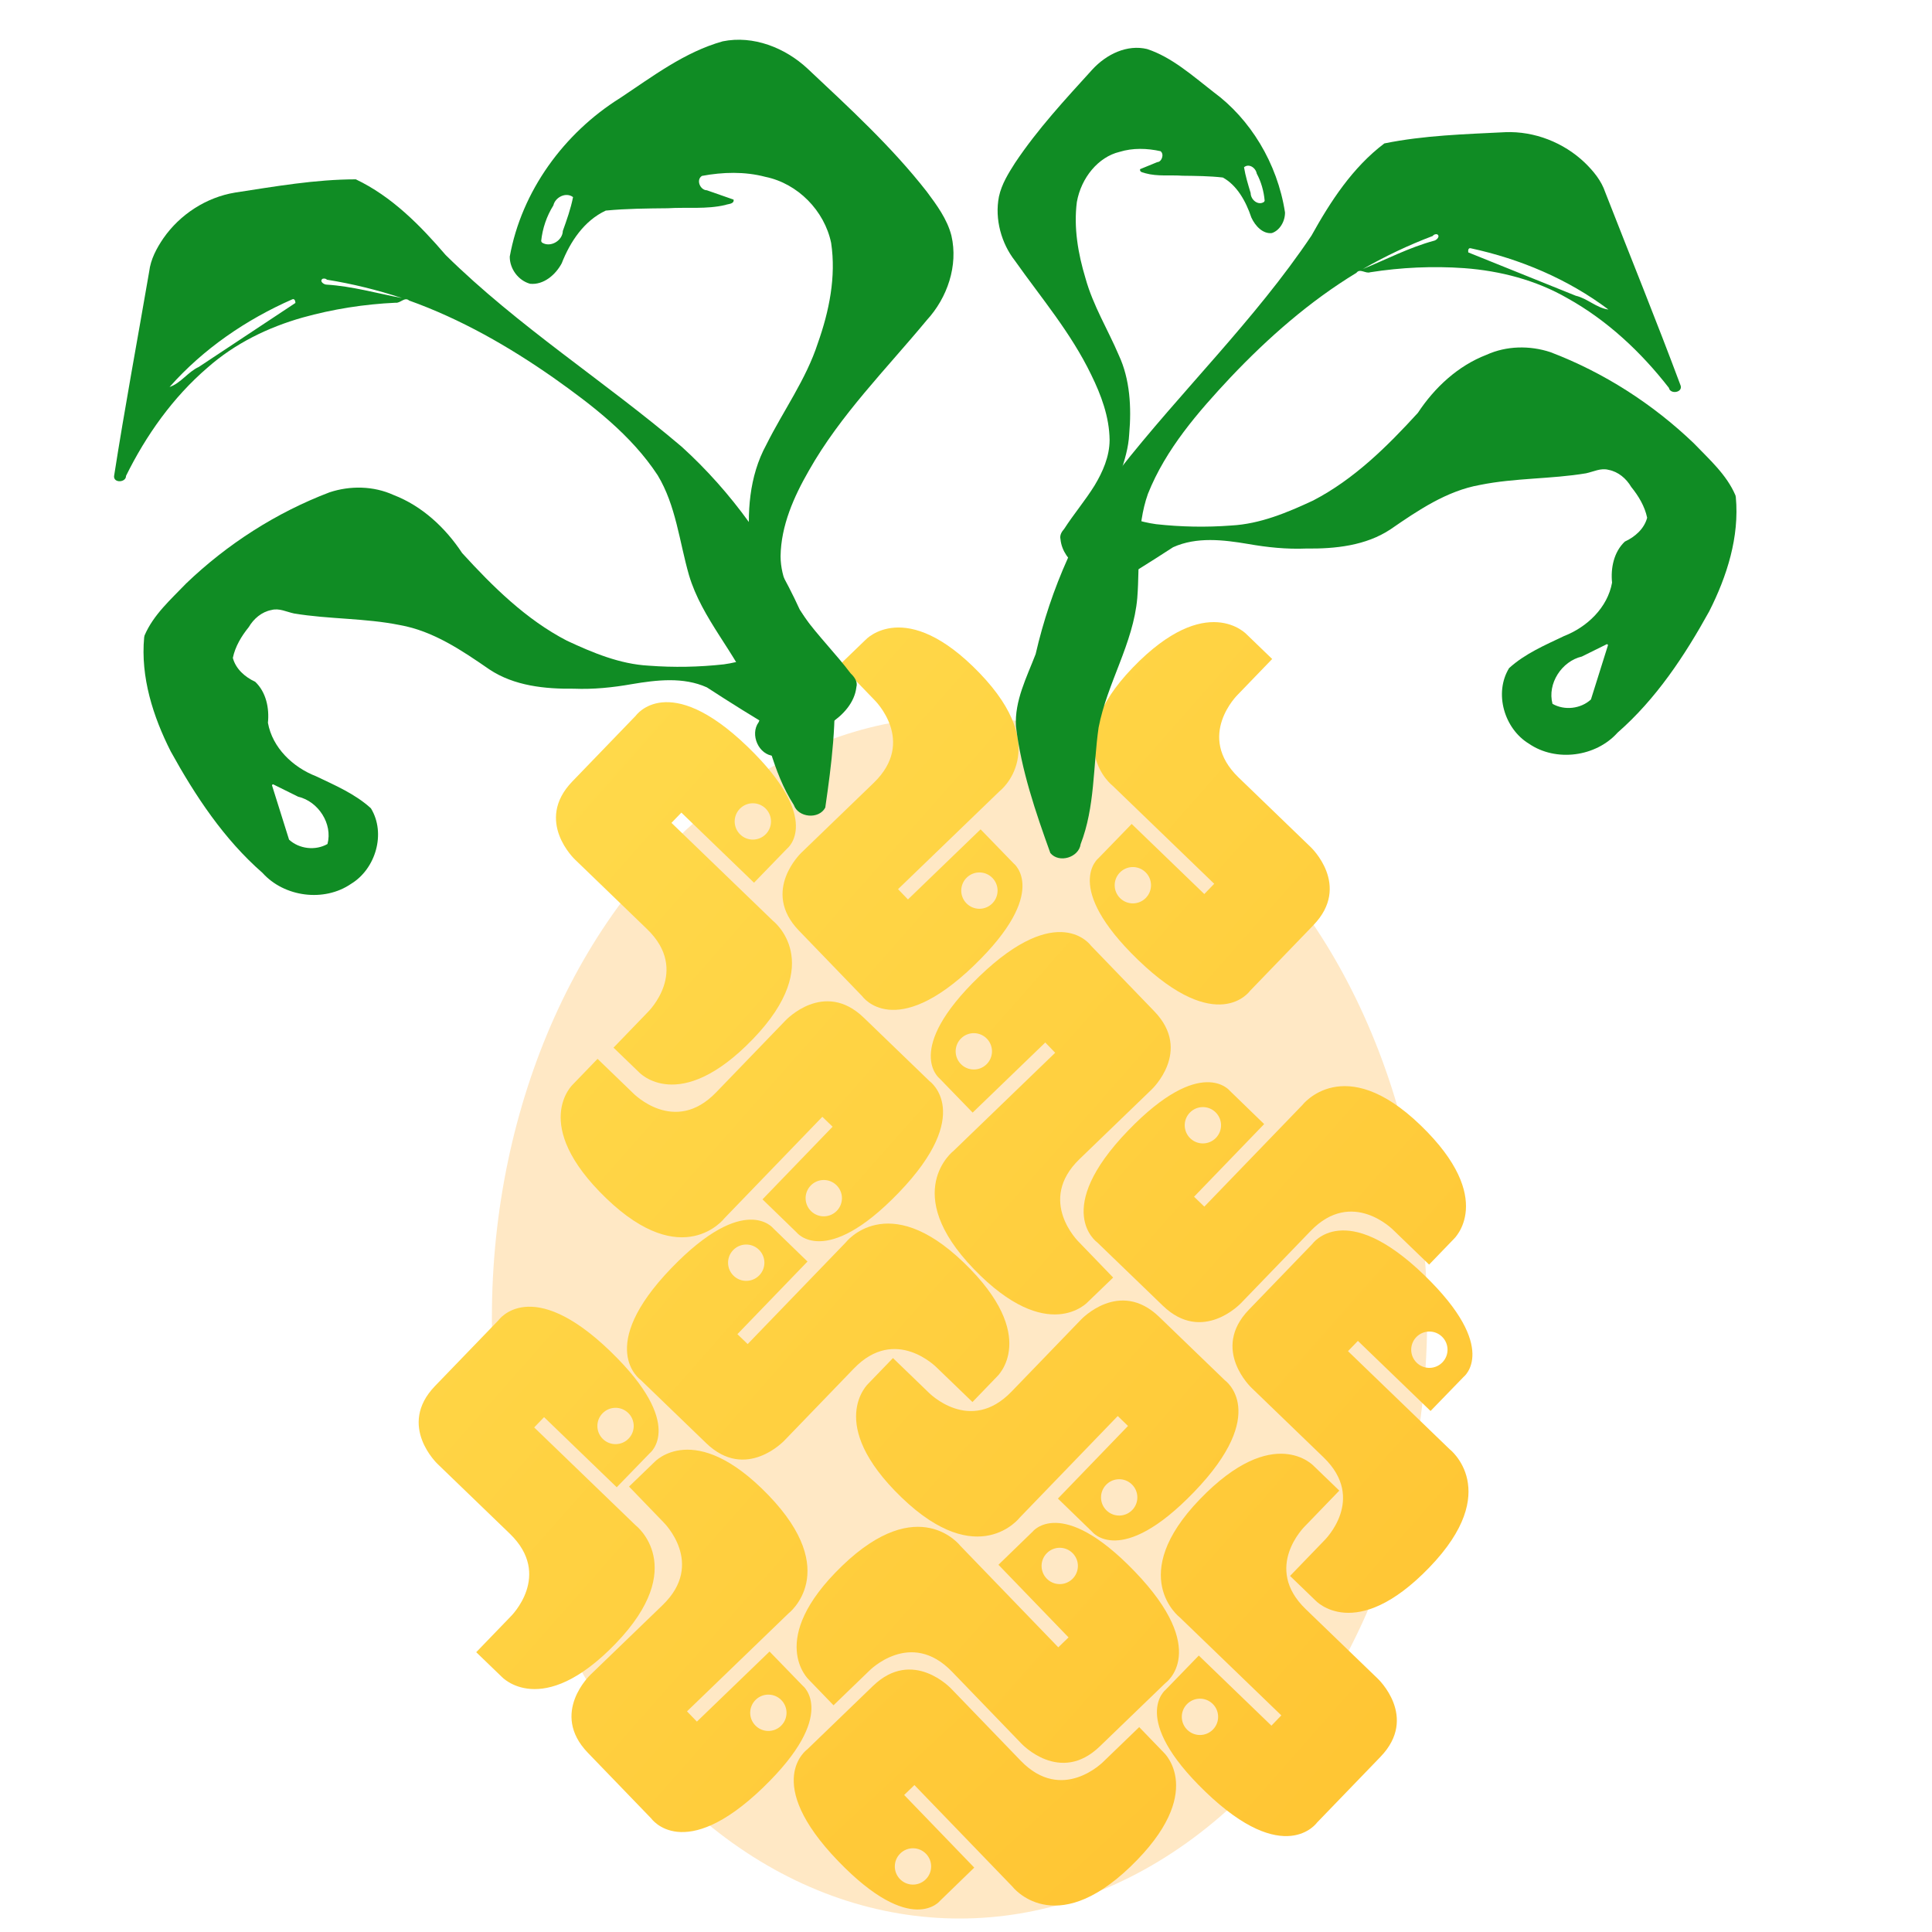 <?xml version="1.0" encoding="UTF-8" standalone="no"?>
<!-- Created with Inkscape (http://www.inkscape.org/) -->

<svg
   xmlns:dc="http://purl.org/dc/elements/1.1/"
   xmlns:cc="http://creativecommons.org/ns#"
   xmlns:rdf="http://www.w3.org/1999/02/22-rdf-syntax-ns#"
   xmlns:svg="http://www.w3.org/2000/svg"
   xmlns="http://www.w3.org/2000/svg"
   xmlns:xlink="http://www.w3.org/1999/xlink"
   xmlns:sodipodi="http://sodipodi.sourceforge.net/DTD/sodipodi-0.dtd"
   xmlns:inkscape="http://www.inkscape.org/namespaces/inkscape"
   width="512"
   height="512"
   id="svg2169"
   sodipodi:version="0.32"
   inkscape:version="0.92.3 (2405546, 2018-03-11)"
   version="1.0"
   sodipodi:docname="pyneapple.svg"
   inkscape:output_extension="org.inkscape.output.svg.inkscape"
   inkscape:export-filename="/home/joel/Git/pyneapple/extras/pyneapple.svg.png"
   inkscape:export-xdpi="96"
   inkscape:export-ydpi="96">
  <defs
     id="defs2171">
    <linearGradient
       id="linearGradient11301-7"
       inkscape:collect="always">
      <stop
         id="stop11303"
         offset="0"
         style="stop-color:#ffe052;stop-opacity:1" />
      <stop
         id="stop11305"
         offset="1"
         style="stop-color:#ffc331;stop-opacity:1" />
    </linearGradient>
    <linearGradient
       gradientUnits="userSpaceOnUse"
       y2="517.387"
       x2="465.635"
       y1="160.492"
       x1="136.994"
       id="linearGradient11307"
       xlink:href="#linearGradient11301-7"
       inkscape:collect="always"
       gradientTransform="rotate(-46.019,-267.577,565.092)" />
    <linearGradient
       gradientUnits="userSpaceOnUse"
       y2="487.567"
       x2="507.292"
       y1="160.492"
       x1="136.994"
       id="linearGradient9521"
       xlink:href="#linearGradient11301-7"
       inkscape:collect="always"
       gradientTransform="rotate(-46.019,-267.577,565.092)" />
    <linearGradient
       gradientUnits="userSpaceOnUse"
       y2="487.567"
       x2="507.292"
       y1="160.492"
       x1="136.994"
       id="linearGradient9521-3"
       xlink:href="#linearGradient11301-7"
       inkscape:collect="always"
       gradientTransform="translate(-44.937,-67.469)" />
    <linearGradient
       inkscape:collect="always"
       xlink:href="#linearGradient11301-7"
       id="linearGradient4671"
       gradientUnits="userSpaceOnUse"
       gradientTransform="translate(-44.937,-67.469)"
       x1="136.994"
       y1="160.492"
       x2="507.292"
       y2="487.567" />
    <linearGradient
       inkscape:collect="always"
       xlink:href="#linearGradient11301-7"
       id="linearGradient4687"
       gradientUnits="userSpaceOnUse"
       gradientTransform="translate(-44.938,-67.469)"
       x1="136.994"
       y1="160.492"
       x2="507.292"
       y2="487.567" />
    <linearGradient
       inkscape:collect="always"
       xlink:href="#linearGradient11301-7"
       id="linearGradient4691"
       gradientUnits="userSpaceOnUse"
       gradientTransform="translate(-44.937,-67.469)"
       x1="136.994"
       y1="160.492"
       x2="507.292"
       y2="487.567" />
    <linearGradient
       gradientUnits="userSpaceOnUse"
       y2="487.567"
       x2="507.292"
       y1="160.492"
       x1="136.994"
       id="linearGradient9521-35"
       xlink:href="#linearGradient11301-7"
       inkscape:collect="always"
       gradientTransform="translate(-44.938,-67.469)" />
    <linearGradient
       inkscape:collect="always"
       xlink:href="#linearGradient11301-7"
       id="linearGradient4751"
       gradientUnits="userSpaceOnUse"
       gradientTransform="translate(-44.938,-67.469)"
       x1="136.994"
       y1="160.492"
       x2="507.292"
       y2="487.567" />
    <linearGradient
       inkscape:collect="always"
       xlink:href="#linearGradient11301-7"
       id="linearGradient4755"
       gradientUnits="userSpaceOnUse"
       gradientTransform="translate(-44.938,-67.469)"
       x1="136.994"
       y1="160.492"
       x2="507.292"
       y2="487.567" />
    <linearGradient
       inkscape:collect="always"
       xlink:href="#linearGradient11301-7"
       id="linearGradient4767"
       gradientUnits="userSpaceOnUse"
       gradientTransform="translate(-44.938,-67.469)"
       x1="136.994"
       y1="160.492"
       x2="507.292"
       y2="487.567" />
    <linearGradient
       inkscape:collect="always"
       xlink:href="#linearGradient11301-7"
       id="linearGradient4779"
       gradientUnits="userSpaceOnUse"
       gradientTransform="translate(-44.938,-67.469)"
       x1="136.994"
       y1="160.492"
       x2="507.292"
       y2="487.567" />
    <linearGradient
       inkscape:collect="always"
       xlink:href="#linearGradient11301-7"
       id="linearGradient4783"
       gradientUnits="userSpaceOnUse"
       gradientTransform="translate(-44.938,-67.469)"
       x1="136.994"
       y1="160.492"
       x2="507.292"
       y2="487.567" />
    <linearGradient
       inkscape:collect="always"
       xlink:href="#linearGradient11301-7"
       id="linearGradient4787"
       gradientUnits="userSpaceOnUse"
       gradientTransform="translate(-44.937,-67.469)"
       x1="136.994"
       y1="160.492"
       x2="507.292"
       y2="487.567" />
    <linearGradient
       inkscape:collect="always"
       xlink:href="#linearGradient11301-7"
       id="linearGradient909"
       gradientUnits="userSpaceOnUse"
       gradientTransform="translate(-44.937,-67.469)"
       x1="136.994"
       y1="160.492"
       x2="507.292"
       y2="487.567" />
    <linearGradient
       inkscape:collect="always"
       xlink:href="#linearGradient11301-7"
       id="linearGradient913"
       gradientUnits="userSpaceOnUse"
       gradientTransform="translate(-44.938,-67.469)"
       x1="55.549"
       y1="77.07"
       x2="110.149"
       y2="131.853" />
  </defs>
  <sodipodi:namedview
     id="base"
     pagecolor="#ffffff"
     bordercolor="#666666"
     borderopacity="1.0"
     inkscape:pageopacity="0.0"
     inkscape:pageshadow="2"
     inkscape:zoom="1.4"
     inkscape:cx="-76.265204"
     inkscape:cy="207.5052"
     inkscape:document-units="px"
     inkscape:current-layer="layer2"
     width="131.102px"
     height="184.252px"
     inkscape:window-width="1920"
     inkscape:window-height="1027"
     inkscape:window-x="0"
     inkscape:window-y="25"
     showgrid="false"
     inkscape:snap-global="false"
     inkscape:window-maximized="1" />
  <g
     inkscape:groupmode="layer"
     id="layer2"
     inkscape:label="Calque 2">
    <ellipse
       style="color:#000000;display:inline;overflow:visible;visibility:visible;opacity:1;fill:#ffa109;fill-opacity:0.235;fill-rule:nonzero;stroke:none;stroke-width:31.89;stroke-linecap:butt;stroke-linejoin:bevel;stroke-miterlimit:4;stroke-dasharray:none;stroke-dashoffset:0;stroke-opacity:1;marker:none;enable-background:accumulate"
       id="path856"
       cx="254.286"
       cy="349.143"
       rx="123.929"
       ry="159.286" />
    <path
       style="color:#000000;display:inline;overflow:visible;visibility:visible;opacity:1;fill:url(#linearGradient9521-3);fill-opacity:1;fill-rule:nonzero;stroke:none;stroke-width:1;stroke-linecap:butt;stroke-linejoin:miter;stroke-miterlimit:4;stroke-dasharray:none;stroke-dashoffset:0;stroke-opacity:1;marker:none;marker-start:none;marker-mid:none;marker-end:none"
       d="M 319.394,474.779 C 299.223,455.313 308.924,447.781 308.924,447.781 l 8.768,-9.04 19.249,18.576 2.626,-2.721 -26.894,-25.954 c 0,0 -14.32,-10.992 5.321,-31.345 19.641,-20.353 30.21,-8.759 30.21,-8.759 l 6.724,6.488 -9.114,9.444 c 0,0 -11.234,10.916 0.214,21.964 11.448,11.048 19.091,18.424 19.091,18.424 0,0 10.893,10.178 0.722,20.718 -10.171,10.54 -16.818,17.427 -16.818,17.427 0,0 -8.549,12.118 -29.629,-8.225 z m -4.733,-16.337 c 1.915,1.848 4.957,1.794 6.805,-0.121 1.848,-1.915 1.794,-4.957 -0.121,-6.805 -1.915,-1.848 -4.957,-1.794 -6.805,0.121 -1.848,1.915 -1.794,4.957 0.121,6.805 z"
       id="path8615-5"
       inkscape:connector-curvature="0" />
    <path
       inkscape:connector-curvature="0"
       id="path4669"
       d="m 202.234,473.707 c 20.171,-19.466 10.47,-26.997 10.47,-26.997 l -8.768,-9.04 -19.249,18.576 -2.626,-2.721 26.894,-25.954 c 0,0 14.32,-10.992 -5.321,-31.345 -19.641,-20.353 -30.21,-8.759 -30.21,-8.759 l -6.724,6.488 9.114,9.444 c 0,0 11.234,10.916 -0.214,21.964 -11.448,11.048 -19.091,18.424 -19.091,18.424 0,0 -10.893,10.178 -0.722,20.718 10.171,10.54 16.818,17.427 16.818,17.427 0,0 8.549,12.118 29.629,-8.225 z m 4.733,-16.337 c -1.915,1.848 -4.957,1.794 -6.805,-0.121 -1.848,-1.915 -1.794,-4.957 0.121,-6.805 1.915,-1.848 4.957,-1.794 6.805,0.121 1.848,1.915 1.794,4.957 -0.121,6.805 z"
       style="color:#000000;display:inline;overflow:visible;visibility:visible;opacity:1;fill:url(#linearGradient4671);fill-opacity:1;fill-rule:nonzero;stroke:none;stroke-width:1;stroke-linecap:butt;stroke-linejoin:miter;stroke-miterlimit:4;stroke-dasharray:none;stroke-dashoffset:0;stroke-opacity:1;marker:none;marker-start:none;marker-mid:none;marker-end:none" />
    <path
       inkscape:connector-curvature="0"
       id="path4689"
       d="m 377.406,337.889 c 20.171,19.466 10.47,26.997 10.47,26.997 l -8.768,9.04 -19.249,-18.576 -2.626,2.721 26.894,25.954 c 0,0 14.32,10.992 -5.321,31.345 -19.641,20.353 -30.21,8.759 -30.21,8.759 l -6.724,-6.488 9.114,-9.444 c 0,0 11.234,-10.916 -0.214,-21.964 -11.448,-11.048 -19.091,-18.424 -19.091,-18.424 0,0 -10.893,-10.178 -0.722,-20.718 10.171,-10.54 16.818,-17.427 16.818,-17.427 0,0 8.549,-12.118 29.629,8.225 z m 4.733,16.337 c -1.915,-1.848 -4.957,-1.794 -6.805,0.121 -1.848,1.915 -1.794,4.957 0.121,6.805 1.915,1.848 4.957,1.794 6.805,-0.121 1.848,-1.915 1.794,-4.957 -0.121,-6.805 z"
       style="color:#000000;display:inline;overflow:visible;visibility:visible;opacity:1;fill:url(#linearGradient4691);fill-opacity:1;fill-rule:nonzero;stroke:none;stroke-width:1;stroke-linecap:butt;stroke-linejoin:miter;stroke-miterlimit:4;stroke-dasharray:none;stroke-dashoffset:0;stroke-opacity:1;marker:none;marker-start:none;marker-mid:none;marker-end:none" />
    <path
       style="color:#000000;display:inline;overflow:visible;visibility:visible;opacity:1;fill:url(#linearGradient9521-35);fill-opacity:1;fill-rule:nonzero;stroke:none;stroke-width:1;stroke-linecap:butt;stroke-linejoin:miter;stroke-miterlimit:4;stroke-dasharray:none;stroke-dashoffset:0;stroke-opacity:1;marker:none;marker-start:none;marker-mid:none;marker-end:none"
       d="m 316.396,395.435 c -19.466,20.171 -26.997,10.47 -26.997,10.47 l -9.04,-8.768 18.576,-19.249 -2.721,-2.626 -25.954,26.894 c 0,0 -10.992,14.32 -31.345,-5.321 -20.353,-19.641 -8.759,-30.21 -8.759,-30.21 l 6.488,-6.724 9.444,9.114 c 0,0 10.916,11.234 21.964,-0.214 11.048,-11.448 18.424,-19.091 18.424,-19.091 0,0 10.178,-10.893 20.717,-0.722 10.54,10.171 17.427,16.818 17.427,16.818 0,0 12.118,8.549 -8.225,29.629 z m -16.337,4.733 c 1.848,-1.915 1.794,-4.957 -0.121,-6.805 -1.915,-1.848 -4.957,-1.794 -6.805,0.121 -1.848,1.915 -1.794,4.957 0.121,6.805 1.915,1.848 4.957,1.794 6.805,-0.121 z"
       id="path8615-9"
       inkscape:connector-curvature="0" />
    <path
       inkscape:connector-curvature="0"
       id="path4749"
       d="m 298.978,299.597 c 19.466,-20.171 26.997,-10.47 26.997,-10.47 l 9.04,8.768 -18.576,19.249 2.721,2.626 25.954,-26.894 c 0,0 10.992,-14.32 31.345,5.321 20.353,19.641 8.759,30.21 8.759,30.21 l -6.488,6.724 -9.444,-9.114 c 0,0 -10.916,-11.234 -21.964,0.214 -11.048,11.448 -18.424,19.091 -18.424,19.091 0,0 -10.178,10.893 -20.717,0.722 -10.54,-10.171 -17.427,-16.818 -17.427,-16.818 0,0 -12.118,-8.549 8.225,-29.629 z m 16.337,-4.733 c -1.848,1.915 -1.794,4.957 0.121,6.805 1.915,1.848 4.957,1.794 6.805,-0.121 1.848,-1.915 1.794,-4.957 -0.121,-6.805 -1.915,-1.848 -4.957,-1.794 -6.805,0.121 z"
       style="color:#000000;display:inline;overflow:visible;visibility:visible;opacity:1;fill:url(#linearGradient4751);fill-opacity:1;fill-rule:nonzero;stroke:none;stroke-width:1;stroke-linecap:butt;stroke-linejoin:miter;stroke-miterlimit:4;stroke-dasharray:none;stroke-dashoffset:0;stroke-opacity:1;marker:none;marker-start:none;marker-mid:none;marker-end:none" />
    <path
       style="color:#000000;display:inline;overflow:visible;visibility:visible;opacity:1;fill:url(#linearGradient4755);fill-opacity:1;fill-rule:nonzero;stroke:none;stroke-width:1;stroke-linecap:butt;stroke-linejoin:miter;stroke-miterlimit:4;stroke-dasharray:none;stroke-dashoffset:0;stroke-opacity:1;marker:none;marker-start:none;marker-mid:none;marker-end:none"
       d="m 259.465,258.813 c -20.171,19.466 -10.47,26.997 -10.47,26.997 l 8.768,9.04 19.249,-18.576 2.626,2.721 -26.894,25.954 c 0,0 -14.32,10.992 5.321,31.345 19.641,20.353 30.21,8.759 30.21,8.759 l 6.724,-6.488 -9.114,-9.444 c 0,0 -11.234,-10.916 0.214,-21.964 11.448,-11.048 19.091,-18.424 19.091,-18.424 0,0 10.893,-10.178 0.722,-20.718 -10.171,-10.54 -16.818,-17.427 -16.818,-17.427 0,0 -8.549,-12.118 -29.629,8.225 z m -4.733,16.337 c 1.915,-1.848 4.957,-1.794 6.805,0.121 1.848,1.915 1.794,4.957 -0.121,6.805 -1.915,1.848 -4.957,1.794 -6.805,-0.121 -1.848,-1.915 -1.794,-4.957 0.121,-6.805 z"
       id="path4753"
       inkscape:connector-curvature="0" />
    <path
       inkscape:connector-curvature="0"
       id="path4765"
       d="m 177.959,336.021 c 19.466,-20.171 26.997,-10.47 26.997,-10.47 l 9.04,8.768 -18.576,19.249 2.721,2.626 25.954,-26.894 c 0,0 10.992,-14.32 31.345,5.321 20.353,19.641 8.759,30.21 8.759,30.21 l -6.488,6.724 -9.444,-9.114 c 0,0 -10.916,-11.234 -21.964,0.214 -11.048,11.448 -18.424,19.091 -18.424,19.091 0,0 -10.178,10.893 -20.717,0.722 -10.54,-10.171 -17.427,-16.818 -17.427,-16.818 0,0 -12.118,-8.549 8.225,-29.629 z m 16.337,-4.733 c -1.848,1.915 -1.794,4.957 0.121,6.805 1.915,1.848 4.957,1.794 6.805,-0.121 1.848,-1.915 1.794,-4.957 -0.121,-6.805 -1.915,-1.848 -4.957,-1.794 -6.805,0.121 z"
       style="color:#000000;display:inline;overflow:visible;visibility:visible;opacity:1;fill:url(#linearGradient4767);fill-opacity:1;fill-rule:nonzero;stroke:none;stroke-width:1;stroke-linecap:butt;stroke-linejoin:miter;stroke-miterlimit:4;stroke-dasharray:none;stroke-dashoffset:0;stroke-opacity:1;marker:none;marker-start:none;marker-mid:none;marker-end:none" />
    <path
       inkscape:connector-curvature="0"
       id="path4777"
       d="m 238.109,316.138 c -19.466,20.171 -26.997,10.47 -26.997,10.47 l -9.04,-8.768 18.576,-19.249 -2.721,-2.626 -25.954,26.894 c 0,0 -10.992,14.32 -31.345,-5.321 -20.353,-19.641 -8.759,-30.21 -8.759,-30.21 l 6.488,-6.724 9.444,9.114 c 0,0 10.916,11.234 21.964,-0.214 11.048,-11.448 18.424,-19.091 18.424,-19.091 0,0 10.178,-10.893 20.717,-0.722 10.54,10.171 17.427,16.818 17.427,16.818 0,0 12.118,8.549 -8.225,29.629 z m -16.337,4.733 c 1.848,-1.915 1.794,-4.957 -0.121,-6.805 -1.915,-1.848 -4.957,-1.794 -6.805,0.121 -1.848,1.915 -1.794,4.957 0.121,6.805 1.915,1.848 4.957,1.794 6.805,-0.121 z"
       style="color:#000000;display:inline;overflow:visible;visibility:visible;opacity:1;fill:url(#linearGradient4779);fill-opacity:1;fill-rule:nonzero;stroke:none;stroke-width:1;stroke-linecap:butt;stroke-linejoin:miter;stroke-miterlimit:4;stroke-dasharray:none;stroke-dashoffset:0;stroke-opacity:1;marker:none;marker-start:none;marker-mid:none;marker-end:none" />
    <path
       inkscape:connector-curvature="0"
       id="path4781"
       d="m 258.164,255.821 c 20.171,-19.466 10.47,-26.997 10.47,-26.997 l -8.768,-9.04 -19.249,18.576 -2.626,-2.721 26.894,-25.954 c 0,0 14.32,-10.992 -5.321,-31.345 -19.641,-20.353 -30.21,-8.759 -30.21,-8.759 l -6.724,6.488 9.114,9.444 c 0,0 11.234,10.916 -0.214,21.964 -11.448,11.048 -19.091,18.424 -19.091,18.424 0,0 -10.893,10.178 -0.722,20.718 10.171,10.54 16.818,17.427 16.818,17.427 0,0 8.549,12.118 29.629,-8.225 z m 4.733,-16.337 c -1.915,1.848 -4.957,1.794 -6.805,-0.121 -1.848,-1.915 -1.794,-4.957 0.121,-6.805 1.915,-1.848 4.957,-1.794 6.805,0.121 1.848,1.915 1.794,4.957 -0.121,6.805 z"
       style="color:#000000;display:inline;overflow:visible;visibility:visible;opacity:1;fill:url(#linearGradient4783);fill-opacity:1;fill-rule:nonzero;stroke:none;stroke-width:1;stroke-linecap:butt;stroke-linejoin:miter;stroke-miterlimit:4;stroke-dasharray:none;stroke-dashoffset:0;stroke-opacity:1;marker:none;marker-start:none;marker-mid:none;marker-end:none" />
    <path
       style="color:#000000;display:inline;overflow:visible;visibility:visible;opacity:1;fill:url(#linearGradient4787);fill-opacity:1;fill-rule:nonzero;stroke:none;stroke-width:1;stroke-linecap:butt;stroke-linejoin:miter;stroke-miterlimit:4;stroke-dasharray:none;stroke-dashoffset:0;stroke-opacity:1;marker:none;marker-start:none;marker-mid:none;marker-end:none"
       d="M 301.608,254.393 C 281.437,234.927 291.138,227.395 291.138,227.395 l 8.768,-9.04 19.249,18.576 2.626,-2.721 -26.894,-25.954 c 0,0 -14.32,-10.992 5.321,-31.345 19.641,-20.353 30.21,-8.759 30.21,-8.759 l 6.724,6.488 -9.114,9.444 c 0,0 -11.234,10.916 0.214,21.964 11.448,11.048 19.091,18.424 19.091,18.424 0,0 10.893,10.178 0.722,20.718 -10.171,10.54 -16.818,17.427 -16.818,17.427 0,0 -8.549,12.118 -29.629,-8.225 z m -4.733,-16.337 c 1.915,1.848 4.957,1.794 6.805,-0.121 1.848,-1.915 1.794,-4.957 -0.121,-6.805 -1.915,-1.848 -4.957,-1.794 -6.805,0.121 -1.848,1.915 -1.794,4.957 0.121,6.805 z"
       id="path4785"
       inkscape:connector-curvature="0" />
    <path
       inkscape:connector-curvature="0"
       id="path4683"
       d="m 161.736,358.099 c 20.171,19.466 10.47,26.997 10.47,26.997 l -8.768,9.04 -19.249,-18.576 -2.626,2.721 26.894,25.954 c 0,0 14.32,10.992 -5.321,31.345 -19.641,20.353 -30.21,8.759 -30.21,8.759 l -6.724,-6.488 9.114,-9.444 c 0,0 11.234,-10.916 -0.214,-21.964 -11.448,-11.048 -19.091,-18.424 -19.091,-18.424 0,0 -10.893,-10.178 -0.722,-20.718 10.171,-10.54 16.818,-17.427 16.818,-17.427 0,0 8.549,-12.118 29.629,8.225 z m 4.733,16.337 c -1.915,-1.848 -4.957,-1.794 -6.805,0.121 -1.848,1.915 -1.794,4.957 0.121,6.805 1.915,1.848 4.957,1.794 6.805,-0.121 1.848,-1.915 1.794,-4.957 -0.121,-6.805 z"
       style="color:#000000;display:inline;overflow:visible;visibility:visible;opacity:1;fill:url(#linearGradient4687);fill-opacity:1;fill-rule:nonzero;stroke:none;stroke-width:1;stroke-linecap:butt;stroke-linejoin:miter;stroke-miterlimit:4;stroke-dasharray:none;stroke-dashoffset:0;stroke-opacity:1;marker:none;marker-start:none;marker-mid:none;marker-end:none" />
    <g
       id="g1894"
       transform="rotate(46.019,-210.61,478.45)">
      <path
         style="color:#000000;display:inline;overflow:visible;visibility:visible;opacity:1;fill:url(#linearGradient9521);fill-opacity:1;fill-rule:nonzero;stroke:none;stroke-width:1;stroke-linecap:butt;stroke-linejoin:miter;stroke-miterlimit:4;stroke-dasharray:none;stroke-dashoffset:0;stroke-opacity:1;marker:none;marker-start:none;marker-mid:none;marker-end:none"
         d="M 99.75,67.469 C 71.718,67.469 73.469,79.625 73.469,79.625 L 73.5,92.219 h 26.75 V 96 H 62.875 c 0,0 -17.938,-2.034 -17.938,26.25 -2e-6,28.284 15.656,27.281 15.656,27.281 h 9.344 v -13.125 c 0,0 -0.504,-15.656 15.406,-15.656 15.91,0 26.531,0 26.531,0 0,0 14.906,0.241 14.906,-14.406 0,-14.647 0,-24.219 0,-24.219 0,-2e-6 2.263,-14.656 -27.031,-14.656 z M 85,75.938 c 2.661,-2e-6 4.812,2.151 4.812,4.812 2e-6,2.661 -2.151,4.812 -4.812,4.812 -2.661,2e-6 -4.812,-2.151 -4.812,-4.812 -2e-6,-2.661 2.151,-4.812 4.812,-4.812 z"
         id="path8615"
         inkscape:connector-curvature="0" />
      <path
         id="path8620"
         d="m 100.546,177.315 c 28.032,0 26.281,-12.156 26.281,-12.156 l -0.031,-12.594 h -26.75 v -3.781 h 37.375 c 0,0 17.938,2.034 17.938,-26.25 10e-6,-28.284 -15.656,-27.281 -15.656,-27.281 h -9.344 v 13.125 c 0,0 0.504,15.656 -15.406,15.656 -15.91,0 -26.531,0 -26.531,0 0,0 -14.906,-0.241 -14.906,14.406 0,14.647 0,24.219 0,24.219 0,0 -2.263,14.656 27.031,14.656 z m 14.75,-8.469 c -2.661,0 -4.812,-2.151 -4.812,-4.812 0,-2.661 2.151,-4.812 4.812,-4.812 2.661,0 4.812,2.151 4.812,4.812 1e-5,2.661 -2.151,4.812 -4.812,4.812 z"
         style="color:#000000;display:inline;overflow:visible;visibility:visible;opacity:1;fill:url(#linearGradient11307);fill-opacity:1;fill-rule:nonzero;stroke:none;stroke-width:1;stroke-linecap:butt;stroke-linejoin:miter;stroke-miterlimit:4;stroke-dasharray:none;stroke-dashoffset:0;stroke-opacity:1;marker:none;marker-start:none;marker-mid:none;marker-end:none"
         inkscape:connector-curvature="0" />
    </g>
    <path
       style="color:#000000;display:inline;overflow:visible;visibility:visible;opacity:1;fill:url(#linearGradient909);fill-opacity:1;fill-rule:nonzero;stroke:none;stroke-width:1;stroke-linecap:butt;stroke-linejoin:miter;stroke-miterlimit:4;stroke-dasharray:none;stroke-dashoffset:0;stroke-opacity:1;marker:none;marker-start:none;marker-mid:none;marker-end:none"
       d="m 198.12,197.889 c 20.171,19.466 10.47,26.997 10.47,26.997 l -8.768,9.04 -19.249,-18.576 -2.626,2.721 26.894,25.954 c 0,0 14.32,10.992 -5.321,31.345 -19.641,20.353 -30.21,8.759 -30.21,8.759 l -6.724,-6.488 9.114,-9.444 c 0,0 11.234,-10.916 -0.214,-21.964 -11.448,-11.048 -19.091,-18.424 -19.091,-18.424 0,0 -10.893,-10.178 -0.722,-20.718 10.171,-10.54 16.818,-17.427 16.818,-17.427 0,0 8.549,-12.118 29.629,8.225 z m 4.733,16.337 c -1.915,-1.848 -4.957,-1.794 -6.805,0.121 -1.848,1.915 -1.794,4.957 0.121,6.805 1.915,1.848 4.957,1.794 6.805,-0.121 1.848,-1.915 1.794,-4.957 -0.121,-6.805 z"
       id="path907"
       inkscape:connector-curvature="0" />
    <path
       inkscape:connector-curvature="0"
       id="path919"
       d="m 398.94,35.029 c -10.721,0.539 -21.52,0.829 -32.072,2.979 -8.408,6.342 -14.258,15.337 -19.309,24.428 -15.015,22.385 -34.551,41.176 -51.122,62.338 -10.571,14.449 -17.976,31.137 -21.982,48.568 -2.366,6.157 -5.601,12.351 -5.221,19.139 1.398,11.573 5.189,22.666 9.119,33.582 2.3,2.791 7.567,1.176 8.031,-2.371 3.813,-9.843 3.279,-20.574 4.751,-30.867 2.26,-11.792 9.206,-22.276 10.255,-34.358 0.724,-9.206 -0.325,-18.741 2.826,-27.602 4.728,-11.857 13.246,-21.629 21.864,-30.835 9.97,-10.519 20.968,-20.186 33.386,-27.726 0.929,-1.278 2.445,0.288 3.637,-0.15 8.222,-1.291 16.602,-1.68 24.905,-1.092 9.54,0.703 19.04,3.162 27.366,7.959 10.553,5.87 19.527,14.276 26.908,23.775 0.332,1.735 3.614,1.281 3.121,-0.559 -6.407,-17.193 -13.325,-34.19 -19.996,-51.281 -1.027,-3.08 -3.14,-5.631 -5.439,-7.863 -5.575,-5.318 -13.311,-8.364 -21.029,-8.065 z M 380.797,62.062 c 1.014,0.487 -0.062,1.61 -0.789,1.74 -6.528,1.77 -12.573,4.927 -18.816,7.479 5.931,-3.399 12.125,-6.34 18.52,-8.756 0.212,-0.377 0.683,-0.496 1.086,-0.463 z m 8.922,3.723 c 13.117,2.822 25.785,8.159 36.539,16.244 -3.186,-0.415 -5.557,-2.94 -8.652,-3.652 -9.497,-3.827 -18.994,-7.655 -28.491,-11.482 -0.079,-0.429 -0.056,-1.24 0.604,-1.109 z"
       style="color:#000000;display:inline;overflow:visible;visibility:visible;opacity:1;fill:#108c24;fill-opacity:1;fill-rule:nonzero;stroke:none;stroke-width:1;stroke-linecap:butt;stroke-linejoin:miter;stroke-miterlimit:4;stroke-dasharray:none;stroke-dashoffset:0;stroke-opacity:1;marker:none;marker-start:none;marker-mid:none;marker-end:none" />
    <path
       style="color:#000000;display:inline;overflow:visible;visibility:visible;opacity:1;fill:#108c24;fill-opacity:1;fill-rule:nonzero;stroke:none;stroke-width:1;stroke-linecap:butt;stroke-linejoin:miter;stroke-miterlimit:4;stroke-dasharray:none;stroke-dashoffset:0;stroke-opacity:1;marker:none;marker-start:none;marker-mid:none;marker-end:none"
       d="m 62.279,51.036 c 10.611,-1.62 21.25,-3.501 32.018,-3.51 9.509,4.528 17.042,12.168 23.813,20.062 19.197,18.921 42.103,33.416 62.578,50.827 13.252,12.037 23.852,26.903 31.27,43.177 3.552,5.558 7.963,10.978 8.951,17.704 0.95,11.618 -0.541,23.246 -2.203,34.728 -1.693,3.196 -7.178,2.668 -8.344,-0.713 -5.708,-8.879 -7.336,-19.5 -10.841,-29.288 -4.578,-11.1 -13.484,-19.979 -16.933,-31.605 -2.554,-8.874 -3.438,-18.426 -8.301,-26.475 -7.008,-10.669 -17.313,-18.535 -27.6,-25.827 -11.876,-8.307 -24.588,-15.574 -38.266,-20.472 -1.167,-1.066 -2.337,0.772 -3.594,0.582 -8.314,0.384 -16.602,1.682 -24.619,3.922 -9.205,2.6 -18.02,6.914 -25.215,13.282 -9.162,7.866 -16.27,17.9 -21.597,28.686 0.023,1.766 -3.284,1.979 -3.17,0.078 2.831,-18.129 6.202,-36.167 9.312,-54.248 0.389,-3.224 1.948,-6.146 3.753,-8.793 4.396,-6.327 11.365,-10.862 18.986,-12.116 z m 23.193,22.848 c -0.896,0.681 0.383,1.565 1.122,1.547 6.75,0.425 13.305,2.307 19.933,3.555 -6.492,-2.142 -13.149,-3.781 -19.899,-4.866 -0.283,-0.327 -0.769,-0.349 -1.157,-0.236 z m -7.995,5.435 C 65.192,84.713 53.851,92.48 44.935,102.557 c 3.038,-1.045 4.855,-3.994 7.744,-5.312 8.537,-5.653 17.074,-11.307 25.611,-16.96 -0.009,-0.436 -0.194,-1.225 -0.814,-0.966 z"
       id="path923"
       inkscape:connector-curvature="0" />
    <path
       inkscape:connector-curvature="0"
       id="path927"
       d="m 459.916,131.281 c -2.355,-5.524 -6.973,-9.565 -11.042,-13.811 -10.897,-10.446 -23.869,-18.766 -37.982,-24.14 -5.494,-1.817 -11.66,-1.71 -16.961,0.699 -7.574,2.915 -13.761,8.682 -18.184,15.389 -8.141,8.917 -16.933,17.613 -27.752,23.225 -6.863,3.198 -14.033,6.212 -21.693,6.622 -6.626,0.507 -13.309,0.378 -19.912,-0.35 -2.15,-0.299 -4.277,-0.788 -6.325,-1.51 -4.786,0.981 -7.987,5.094 -10.504,8.971 -2.133,3.355 -3.497,7.24 -3.671,11.227 1.929,1.543 4.669,0.509 6.298,-0.981 6.328,-3.709 12.55,-7.608 18.695,-11.603 6.248,-2.817 13.318,-1.967 19.862,-0.865 5.069,0.896 10.215,1.429 15.366,1.216 7.691,0.093 15.826,-0.737 22.391,-5.097 7.278,-5.016 14.88,-10.196 23.755,-11.769 9.246,-1.867 18.764,-1.525 28.049,-3.073 1.977,-0.414 3.914,-1.478 5.98,-0.914 2.58,0.483 4.705,2.316 6.008,4.533 1.935,2.389 3.58,5.115 4.217,8.155 -0.769,2.934 -3.239,5.096 -5.914,6.319 -2.918,2.748 -3.782,7.023 -3.385,10.882 -1.192,6.626 -6.623,11.785 -12.724,14.153 -5.068,2.422 -10.364,4.671 -14.565,8.501 -4.057,6.635 -1.274,16.063 5.253,20.023 7.144,4.913 17.731,3.513 23.491,-2.921 10.21,-8.917 17.787,-20.38 24.295,-32.16 4.707,-9.288 8.025,-19.718 7.048,-30.235 -0.026,-0.164 -0.065,-0.326 -0.095,-0.489 z m -33.79,39.725 c -1.504,4.788 -3.007,9.576 -4.511,14.364 -2.693,2.487 -7.004,2.975 -10.186,1.156 -1.428,-5.364 2.444,-11.296 7.773,-12.534 2.212,-1.095 4.423,-2.19 6.635,-3.285 0.142,0.023 0.305,0.136 0.288,0.298 z"
       style="color:#000000;display:inline;overflow:visible;visibility:visible;opacity:1;fill:#108c24;fill-opacity:1;fill-rule:nonzero;stroke:none;stroke-width:1;stroke-linecap:butt;stroke-linejoin:miter;stroke-miterlimit:4;stroke-dasharray:none;stroke-dashoffset:0;stroke-opacity:1;marker:none;marker-start:none;marker-mid:none;marker-end:none" />
    <path
       style="color:#000000;display:inline;overflow:visible;visibility:visible;opacity:1;fill:#108c24;fill-opacity:1;fill-rule:nonzero;stroke:none;stroke-width:1;stroke-linecap:butt;stroke-linejoin:miter;stroke-miterlimit:4;stroke-dasharray:none;stroke-dashoffset:0;stroke-opacity:1;marker:none;marker-start:none;marker-mid:none;marker-end:none"
       d="m 38.3,168.424 c 2.355,-5.524 6.973,-9.565 11.042,-13.811 10.897,-10.446 23.869,-18.766 37.982,-24.14 5.494,-1.817 11.66,-1.71 16.961,0.699 7.574,2.915 13.761,8.682 18.184,15.389 8.141,8.917 16.933,17.613 27.752,23.225 6.863,3.198 14.033,6.212 21.693,6.622 6.626,0.507 13.309,0.378 19.912,-0.35 2.15,-0.299 4.277,-0.788 6.325,-1.51 4.786,0.981 7.987,5.094 10.504,8.971 2.133,3.355 3.497,7.24 3.671,11.227 -1.929,1.543 -4.669,0.509 -6.298,-0.981 -6.328,-3.709 -12.55,-7.608 -18.695,-11.603 -6.248,-2.817 -13.318,-1.967 -19.862,-0.865 -5.069,0.896 -10.215,1.429 -15.366,1.216 -7.691,0.093 -15.826,-0.737 -22.391,-5.097 -7.278,-5.016 -14.88,-10.196 -23.755,-11.769 -9.246,-1.867 -18.764,-1.525 -28.049,-3.073 -1.977,-0.414 -3.914,-1.478 -5.98,-0.914 -2.58,0.483 -4.705,2.316 -6.008,4.533 -1.935,2.389 -3.58,5.115 -4.217,8.155 0.769,2.934 3.239,5.096 5.914,6.319 2.918,2.748 3.782,7.023 3.385,10.882 1.192,6.626 6.623,11.785 12.724,14.153 5.068,2.422 10.364,4.671 14.565,8.501 4.057,6.635 1.274,16.063 -5.253,20.023 -7.144,4.913 -17.731,3.513 -23.491,-2.921 -10.21,-8.917 -17.787,-20.38 -24.295,-32.16 -4.707,-9.288 -8.025,-19.718 -7.048,-30.235 0.026,-0.164 0.065,-0.326 0.095,-0.489 z m 33.79,39.725 c 1.504,4.788 3.007,9.576 4.511,14.364 2.693,2.487 7.004,2.975 10.186,1.156 1.428,-5.364 -2.444,-11.296 -7.773,-12.534 -2.212,-1.095 -4.423,-2.19 -6.635,-3.285 -0.142,0.023 -0.305,0.136 -0.288,0.298 z"
       id="path931"
       inkscape:connector-curvature="0" />
    <path
       style="color:#000000;display:inline;overflow:visible;visibility:visible;opacity:1;fill:#108c24;fill-opacity:1;fill-rule:nonzero;stroke:none;stroke-width:1;stroke-linecap:butt;stroke-linejoin:miter;stroke-miterlimit:4;stroke-dasharray:none;stroke-dashoffset:0;stroke-opacity:1;marker:none;marker-start:none;marker-mid:none;marker-end:none"
       d="m 340.542,56.306 c -2.028,-13.169 -9.309,-24.837 -18.92,-31.89 -5.592,-4.345 -11.078,-9.272 -17.637,-11.423 -5.247,-1.252 -10.712,1.297 -14.544,5.477 -7.137,7.864 -14.409,15.666 -20.462,24.734 -1.728,2.718 -3.521,5.552 -4.247,8.887 -1.19,6.034 0.703,12.498 4.223,16.985 6.974,9.871 14.832,19.05 20.249,30.286 2.581,5.262 4.782,11.068 4.854,17.237 -0.018,4.422 -1.843,8.485 -3.959,12.018 -2.494,4.029 -5.514,7.562 -8.071,11.533 -0.636,0.719 -1.255,1.665 -0.984,2.766 0.31,3.178 2.343,5.675 4.535,7.353 2.893,2.7 5.973,5.362 9.603,6.488 2.642,-0.173 4.17,-4.314 2.642,-6.774 -1.635,-4.651 -3.757,-9.35 -3.596,-14.525 0.897,-7.056 4.648,-13.208 5.022,-20.403 0.628,-7.063 0.213,-14.559 -2.746,-20.901 -2.904,-6.836 -6.816,-13.116 -8.845,-20.438 -1.942,-6.42 -3.158,-13.358 -2.283,-20.168 1.148,-6.485 5.725,-11.959 11.281,-13.29 3.551,-1.099 7.303,-0.976 10.892,-0.193 1.064,0.781 0.308,2.873 -0.842,2.892 -1.527,0.633 -3.056,1.259 -4.587,1.879 -0.128,0.92 0.928,0.844 1.431,1.082 3.226,0.894 6.566,0.414 9.844,0.655 3.558,0.044 7.122,0.067 10.667,0.471 3.713,2.026 6.111,6.264 7.561,10.606 1.046,2.289 3.083,4.383 5.422,4.118 2.024,-0.647 3.514,-3.015 3.496,-5.464 z m -5.531,-2.828 c -1.434,1.082 -3.544,-0.381 -3.578,-2.331 -0.678,-2.237 -1.369,-4.48 -1.755,-6.817 1.221,-1.07 3.059,0.027 3.373,1.669 1.159,2.168 1.875,4.652 2.098,7.196 -0.046,0.094 -0.092,0.189 -0.139,0.283 z"
       id="path935"
       inkscape:connector-curvature="0" />
    <path
       inkscape:connector-curvature="0"
       id="path939"
       d="m 135.09,68.007 c 3.131,-17.347 14.372,-32.717 29.212,-42.008 8.633,-5.723 17.103,-12.213 27.23,-15.047 8.101,-1.649 16.538,1.708 22.456,7.214 11.019,10.36 22.246,20.637 31.592,32.582 2.667,3.581 5.436,7.314 6.557,11.706 1.837,7.949 -1.085,16.463 -6.52,22.374 -10.768,13.003 -22.899,25.094 -31.263,39.895 -3.984,6.932 -7.382,14.58 -7.494,22.705 0.027,5.824 2.846,11.177 6.112,15.831 3.851,5.307 8.514,9.961 12.46,15.193 0.982,0.947 1.937,2.193 1.519,3.644 -0.479,4.187 -3.617,7.476 -7.002,9.686 -4.467,3.556 -9.222,7.063 -14.827,8.546 -4.079,-0.228 -6.438,-5.683 -4.079,-8.924 2.524,-6.127 5.8,-12.317 5.552,-19.133 -1.385,-9.295 -7.176,-17.399 -7.754,-26.876 -0.969,-9.303 -0.33,-19.179 4.239,-27.532 4.484,-9.005 10.524,-17.277 13.656,-26.922 2.998,-8.457 4.876,-17.596 3.525,-26.567 -1.773,-8.543 -8.84,-15.753 -17.417,-17.506 -5.482,-1.448 -11.276,-1.286 -16.816,-0.254 -1.642,1.029 -0.475,3.785 1.3,3.809 2.358,0.833 4.718,1.659 7.082,2.476 0.197,1.212 -1.432,1.112 -2.209,1.425 -4.981,1.177 -10.137,0.545 -15.198,0.863 -5.493,0.057 -10.997,0.088 -16.469,0.621 -5.733,2.669 -9.435,8.251 -11.674,13.971 -1.615,3.015 -4.76,5.774 -8.372,5.425 -3.125,-0.852 -5.425,-3.972 -5.397,-7.198 z m 8.539,-3.726 c 2.215,1.426 5.472,-0.502 5.523,-3.071 1.047,-2.946 2.113,-5.902 2.709,-8.98 -1.885,-1.409 -4.723,0.035 -5.208,2.199 -1.789,2.856 -2.895,6.128 -3.238,9.479 0.071,0.124 0.143,0.248 0.214,0.373 z"
       style="color:#000000;display:inline;overflow:visible;visibility:visible;opacity:1;fill:#108c24;fill-opacity:1;fill-rule:nonzero;stroke:none;stroke-width:1;stroke-linecap:butt;stroke-linejoin:miter;stroke-miterlimit:4;stroke-dasharray:none;stroke-dashoffset:0;stroke-opacity:1;marker:none;marker-start:none;marker-mid:none;marker-end:none" />
  </g>
</svg>
